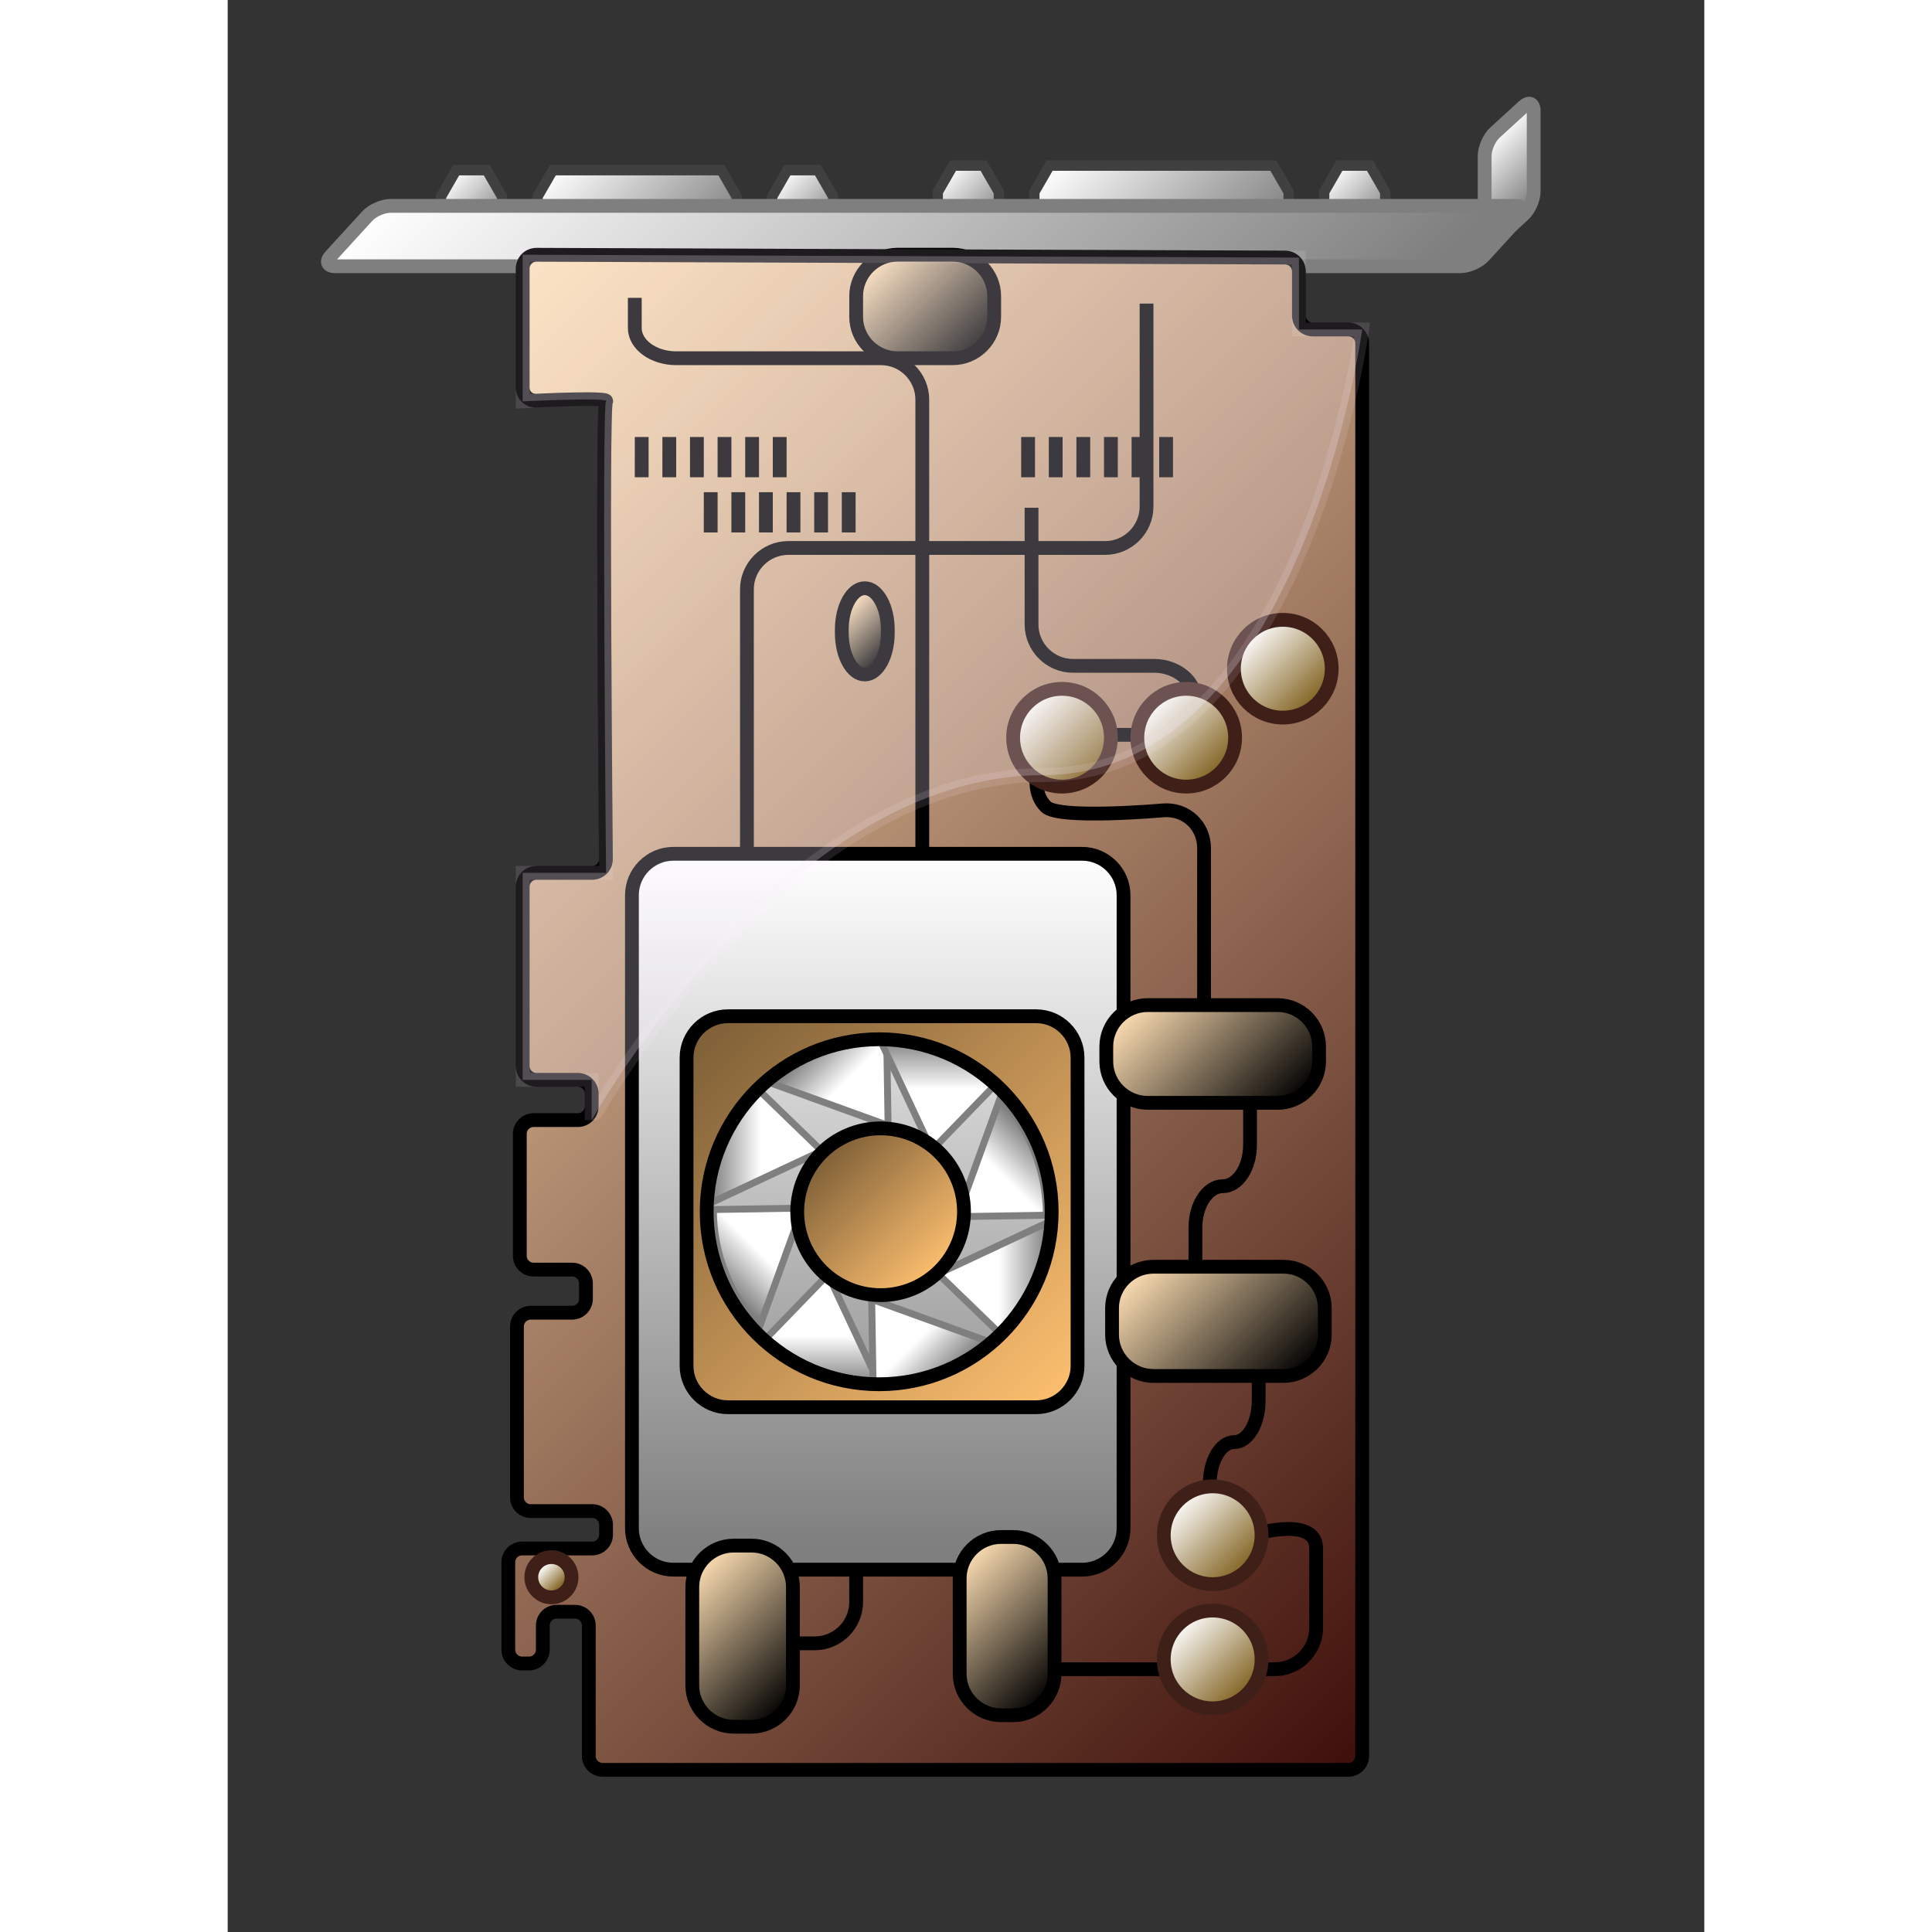 <?xml version="1.0" encoding="UTF-8" standalone="no"?>
<!DOCTYPE svg PUBLIC "-//W3C//DTD SVG 1.0//EN"
"http://www.w3.org/TR/2001/REC-SVG-20010904/DTD/svg10.dtd">
<!-- Created with Sodipodi ("http://www.sodipodi.com/") -->
<svg
   xmlns="http://www.w3.org/2000/svg"
   xmlns:xlink="http://www.w3.org/1999/xlink"
   version="1.0"
   x="0"
   y="0"
   width="60"
   height="60"
   viewBox="0 0 107 140"
   id="svg602"
   xml:space="preserve"><rect x="0" y="0" width="107" height="140" fill="#333333" stroke="none"/><defs
   id="defs920"><linearGradient
   x1="39.877"
   y1="13.014"
   x2="43.456"
   y2="16.593"
   id="XMLID_1_"
   gradientUnits="userSpaceOnUse"><stop
   style="stop-color:#ffffff;stop-opacity:1;"
   offset="0"
   id="stop605" /><stop
   style="stop-color:#7f7f7f;stop-opacity:1;"
   offset="1"
   id="stop606" /></linearGradient><linearGradient
   x1="15.878"
   y1="13.015"
   x2="19.456"
   y2="16.593"
   id="XMLID_2_"
   gradientUnits="userSpaceOnUse"><stop
   style="stop-color:#ffffff;stop-opacity:1;"
   offset="0"
   id="stop612" /><stop
   style="stop-color:#7f7f7f;stop-opacity:1;"
   offset="1"
   id="stop613" /></linearGradient><linearGradient
   x1="79.877"
   y1="12.683"
   x2="83.456"
   y2="16.262"
   id="XMLID_3_"
   gradientUnits="userSpaceOnUse"><stop
   style="stop-color:#ffffff;stop-opacity:1;"
   offset="0"
   id="stop619" /><stop
   style="stop-color:#7f7f7f;stop-opacity:1;"
   offset="1"
   id="stop620" /></linearGradient><linearGradient
   x1="51.878"
   y1="12.683"
   x2="55.457"
   y2="16.262"
   id="XMLID_4_"
   gradientUnits="userSpaceOnUse"><stop
   style="stop-color:#ffffff;stop-opacity:1;"
   offset="0"
   id="stop626" /><stop
   style="stop-color:#7f7f7f;stop-opacity:1;"
   offset="1"
   id="stop627" /></linearGradient><linearGradient
   x1="62.377"
   y1="9.182"
   x2="72.956"
   y2="19.761"
   id="XMLID_5_"
   gradientUnits="userSpaceOnUse"><stop
   style="stop-color:#ffffff;stop-opacity:1;"
   offset="0"
   id="stop633" /><stop
   style="stop-color:#7f7f7f;stop-opacity:1;"
   offset="1"
   id="stop634" /></linearGradient><linearGradient
   x1="25.377"
   y1="10.515"
   x2="33.957"
   y2="19.094"
   id="XMLID_6_"
   gradientUnits="userSpaceOnUse"><stop
   style="stop-color:#ffffff;stop-opacity:1;"
   offset="0"
   id="stop640" /><stop
   style="stop-color:#7f7f7f;stop-opacity:1;"
   offset="1"
   id="stop641" /></linearGradient><linearGradient
   x1="43.041"
   y1="83.536"
   x2="51.586"
   y2="92.081"
   id="XMLID_20_"
   gradientUnits="userSpaceOnUse"><stop
   style="stop-color:#7e5f37;stop-opacity:1;"
   offset="0"
   id="stop774" /><stop
   style="stop-color:#fdbf6f;stop-opacity:1;"
   offset="1"
   id="stop775" /></linearGradient></defs><path
   d="M 39.452 16.168 L 39.452 14.25 L 40.558 12.332 L 42.773 12.332 L 43.88 14.25 L 43.88 16.168 L 39.452 16.168 z "
   style="font-size:12;fill:url(#XMLID_1_);stroke:#404040;stroke-width:0.75;"
   id="path610" /><path
   d="M 15.452 16.168 L 15.452 14.25 L 16.559 12.332 L 18.774 12.332 L 19.881 14.25 L 19.881 16.168 L 15.452 16.168 z "
   style="font-size:12;fill:url(#XMLID_2_);stroke:#404040;stroke-width:0.75;"
   id="path617" /><path
   d="M 79.452 15.836 L 79.452 13.918 L 80.559 12 L 82.774 12 L 83.881 13.918 L 83.881 15.836 L 79.452 15.836 L 79.452 15.836 z "
   style="font-size:12;fill:url(#XMLID_3_);stroke:#404040;stroke-width:0.75;"
   id="path624" /><path
   d="M 51.452 15.836 L 51.452 13.918 L 52.559 12 L 54.774 12 L 55.881 13.918 L 55.881 15.836 L 51.452 15.836 L 51.452 15.836 z "
   style="font-size:12;fill:url(#XMLID_4_);stroke:#404040;stroke-width:0.75;"
   id="path631" /><path
   d="M 58.452 15.836 L 58.452 13.918 L 59.559 12 L 75.774 12 L 76.881 13.918 L 76.881 15.836 L 58.452 15.836 L 58.452 15.836 z "
   style="font-size:12;fill:url(#XMLID_5_);stroke:#404040;stroke-width:0.75;"
   id="path638" /><path
   d="M 22.452 16.168 L 22.452 14.25 L 23.559 12.332 L 35.774 12.332 L 36.881 14.25 L 36.881 16.168 L 22.452 16.168 z "
   style="font-size:12;fill:url(#XMLID_6_);stroke:#404040;stroke-width:0.75;"
   id="path645" /><g
   style="font-size:12;stroke:#000000;"
   id="g648"><linearGradient
   x1="90.857"
   y1="10.581"
   x2="94.863"
   y2="14.587"
   id="XMLID_7_"
   gradientUnits="userSpaceOnUse"><stop
   style="stop-color:#ffffff;stop-opacity:1;"
   offset="0"
   id="stop650" /><stop
   style="stop-color:#7f7f7f;stop-opacity:1;"
   offset="0.966"
   id="stop651" /></linearGradient><path
   d="M 91.822 9.616 C 91.416 9.987 91.084 10.741 91.084 11.291 L 91.084 17.125 C 91.084 17.675 91.416 17.821 91.822 17.45 L 93.898 15.552 C 94.304 15.181 94.636 14.427 94.636 13.877 L 94.636 8.042 C 94.636 7.492 94.304 7.346 93.898 7.717 L 91.822 9.616 z "
   style="fill:url(#XMLID_7_);stroke:none;"
   id="path655" /><path
   d="M 91.822 9.616 C 91.416 9.987 91.084 10.741 91.084 11.291 L 91.084 17.125 C 91.084 17.675 91.416 17.821 91.822 17.45 L 93.898 15.552 C 94.304 15.181 94.636 14.427 94.636 13.877 L 94.636 8.042 C 94.636 7.492 94.304 7.346 93.898 7.717 L 91.822 9.616 z "
   style="fill:none;stroke:#7f7f7f;"
   id="path656" /></g><g
   style="font-size:12;stroke:#000000;"
   id="g659"><linearGradient
   x1="29.616"
   y1="-3.842"
   x2="71.511"
   y2="38.052"
   id="XMLID_8_"
   gradientUnits="userSpaceOnUse"><stop
   style="stop-color:#ffffff;stop-opacity:1;"
   offset="0"
   id="stop661" /><stop
   style="stop-color:#7f7f7f;stop-opacity:1;"
   offset="0.966"
   id="stop662" /></linearGradient><path
   d="M 91.009 18.554 C 90.638 18.96 89.884 19.292 89.334 19.292 L 7.792 19.292 C 7.242 19.292 7.096 18.96 7.467 18.554 L 10.117 15.656 C 10.488 15.25 11.242 14.918 11.792 14.918 L 93.334 14.918 C 93.884 14.918 94.03 15.25 93.659 15.656 L 91.009 18.554 z "
   style="fill:url(#XMLID_8_);stroke:none;"
   id="path666" /><path
   d="M 91.009 18.554 C 90.638 18.96 89.884 19.292 89.334 19.292 L 7.792 19.292 C 7.242 19.292 7.096 18.96 7.467 18.554 L 10.117 15.656 C 10.488 15.25 11.242 14.918 11.792 14.918 L 93.334 14.918 C 93.884 14.918 94.03 15.25 93.659 15.656 L 91.009 18.554 z "
   style="fill:none;stroke:#7f7f7f;"
   id="path667" /></g><g
   style="font-size:12;stroke:#000000;"
   id="g670"><linearGradient
   x1="9.637"
   y1="31.197"
   x2="93.95"
   y2="115.51"
   id="XMLID_9_"
   gradientUnits="userSpaceOnUse"><stop
   style="stop-color:#fedfb3;stop-opacity:1;"
   offset="0"
   id="stop672" /><stop
   style="stop-color:#3f100b;stop-opacity:1;"
   offset="1"
   id="stop673" /></linearGradient><path
   d="M 22.375 18.462 C 21.825 18.46 21.375 18.908 21.375 19.458 L 21.375 28.083 C 21.375 28.633 21.824 29.061 22.374 29.034 C 22.374 29.034 27.729 28.771 27.417 29.083 C 27.105 29.395 27.408 62.25 27.408 62.25 C 27.413 62.8 26.967 63.25 26.417 63.25 L 22.375 63.25 C 21.825 63.25 21.375 63.7 21.375 64.25 L 21.375 77.25 C 21.375 77.8 21.825 78.25 22.375 78.25 L 25.375 78.25 C 25.925 78.25 26.375 78.7 26.375 79.25 L 26.375 80.167 C 26.375 80.717 25.925 81.167 25.375 81.167 L 22.167 81.167 C 21.617 81.167 21.167 81.617 21.167 82.167 L 21.167 91 C 21.167 91.55 21.617 92 22.167 92 L 24.959 92 C 25.509 92 25.959 92.45 25.959 93 L 25.959 94.125 C 25.959 94.675 25.509 95.125 24.959 95.125 L 21.959 95.125 C 21.409 95.125 20.959 95.575 20.959 96.125 L 20.959 108.5 C 20.959 109.05 21.409 109.5 21.959 109.5 L 26.417 109.5 C 26.967 109.5 27.417 109.95 27.417 110.5 L 27.417 111.208 C 27.417 111.758 26.967 112.208 26.417 112.208 L 21.334 112.208 C 20.784 112.208 20.334 112.658 20.334 113.208 L 20.334 119.542 C 20.334 120.092 20.784 120.542 21.334 120.542 L 21.834 120.542 C 22.384 120.542 22.834 120.092 22.834 119.542 L 22.834 117.792 C 22.834 117.242 23.284 116.792 23.834 116.792 L 25.167 116.792 C 25.717 116.792 26.167 117.242 26.167 117.792 L 26.167 127.25 C 26.167 127.8 26.617 128.25 27.167 128.25 L 81.209 128.25 C 81.759 128.25 82.209 127.8 82.209 127.25 L 82.209 24.875 C 82.209 24.325 81.759 23.875 81.209 23.875 L 78.625 23.875 C 78.075 23.875 77.625 23.425 77.625 22.875 L 77.625 19.667 C 77.625 19.117 77.175 18.666 76.625 18.663 L 22.375 18.462 z "
   style="fill:url(#XMLID_9_);stroke:none;"
   id="path677" /><path
   d="M 22.375 18.462 C 21.825 18.46 21.375 18.908 21.375 19.458 L 21.375 28.083 C 21.375 28.633 21.824 29.061 22.374 29.034 C 22.374 29.034 27.729 28.771 27.417 29.083 C 27.105 29.395 27.408 62.25 27.408 62.25 C 27.413 62.8 26.967 63.25 26.417 63.25 L 22.375 63.25 C 21.825 63.25 21.375 63.7 21.375 64.25 L 21.375 77.25 C 21.375 77.8 21.825 78.25 22.375 78.25 L 25.375 78.25 C 25.925 78.25 26.375 78.7 26.375 79.25 L 26.375 80.167 C 26.375 80.717 25.925 81.167 25.375 81.167 L 22.167 81.167 C 21.617 81.167 21.167 81.617 21.167 82.167 L 21.167 91 C 21.167 91.55 21.617 92 22.167 92 L 24.959 92 C 25.509 92 25.959 92.45 25.959 93 L 25.959 94.125 C 25.959 94.675 25.509 95.125 24.959 95.125 L 21.959 95.125 C 21.409 95.125 20.959 95.575 20.959 96.125 L 20.959 108.5 C 20.959 109.05 21.409 109.5 21.959 109.5 L 26.417 109.5 C 26.967 109.5 27.417 109.95 27.417 110.5 L 27.417 111.208 C 27.417 111.758 26.967 112.208 26.417 112.208 L 21.334 112.208 C 20.784 112.208 20.334 112.658 20.334 113.208 L 20.334 119.542 C 20.334 120.092 20.784 120.542 21.334 120.542 L 21.834 120.542 C 22.384 120.542 22.834 120.092 22.834 119.542 L 22.834 117.792 C 22.834 117.242 23.284 116.792 23.834 116.792 L 25.167 116.792 C 25.717 116.792 26.167 117.242 26.167 117.792 L 26.167 127.25 C 26.167 127.8 26.617 128.25 27.167 128.25 L 81.209 128.25 C 81.759 128.25 82.209 127.8 82.209 127.25 L 82.209 24.875 C 82.209 24.325 81.759 23.875 81.209 23.875 L 78.625 23.875 C 78.075 23.875 77.625 23.425 77.625 22.875 L 77.625 19.667 C 77.625 19.117 77.175 18.666 76.625 18.663 L 22.375 18.462 z "
   style="fill:none;"
   id="path678" /></g><g
   style="font-size:12;stroke:#000000;"
   id="g682"><path
   d="M 29.5 21.583 C 29.5 21.583 29.5 22.567 29.5 23.771 C 29.5 24.975 30.85 25.959 32.5 25.959 L 47.333 25.959 C 48.983 25.959 50.333 27.309 50.333 28.959 L 50.333 66.167 "
   style="fill:none;"
   id="path683" /></g><g
   style="font-size:12;stroke:#000000;"
   id="g686"><path
   d="M 66.583 22 L 66.583 36.708 C 66.583 38.358 65.233 39.708 63.583 39.708 L 40.625 39.708 C 38.975 39.708 37.625 41.058 37.625 42.708 L 37.625 64.5 "
   style="fill:none;"
   id="path687" /></g><g
   style="font-size:12;stroke:#000000;"
   id="g690"><path
   d="M 58.25 36.792 L 58.25 45.25 C 58.25 46.9 59.6 48.25 61.25 48.25 L 67.125 48.25 C 68.775 48.25 70.125 49.375 70.125 50.75 C 70.125 52.125 68.775 53.25 67.125 53.25 L 62.292 53.25 C 60.642 53.25 59.003 54.568 58.648 56.18 C 58.648 56.18 58.354 57.521 59.292 58.458 C 60.23 59.395 67.762 58.724 67.762 58.724 C 69.406 58.578 70.75 59.808 70.75 61.458 L 70.75 74.208 C 70.75 75.858 71.5 77.208 72.416 77.208 C 73.333 77.208 74.083 78.558 74.083 80.208 L 74.083 82.958 C 74.083 84.608 73.192 85.958 72.104 85.958 C 71.016 85.958 70.125 87.308 70.125 88.958 L 70.125 91.917 C 70.125 93.567 71.156 94.917 72.416 94.917 C 73.677 94.917 74.708 96.267 74.708 97.917 L 74.708 101.5 C 74.708 103.15 73.911 104.5 72.937 104.5 C 71.963 104.5 71.166 105.85 71.166 107.5 L 71.166 109.208 C 71.166 110.858 72.45 111.792 74.02 111.282 C 74.02 111.282 78.874 109.708 78.874 112.208 C 78.874 114.708 78.874 117.958 78.874 117.958 C 78.874 119.608 77.524 120.958 75.874 120.958 L 74.791 120.958 C 73.141 120.958 70.441 120.958 68.791 120.958 L 63.124 120.958 C 61.474 120.958 59.561 120.958 58.874 120.958 C 58.187 120.958 57.624 119.608 57.624 117.958 L 57.624 108.25 "
   style="fill:none;"
   id="path691" /></g><g
   style="font-size:12;stroke:#000000;"
   id="g694"><path
   d="M 37.208 119.083 L 42.541 119.083 C 44.191 119.083 45.541 117.733 45.541 116.083 L 45.541 108.667 "
   style="fill:none;"
   id="path695" /></g><g
   style="font-size:12;stroke:#000000;"
   id="g696"><linearGradient
   x1="47.104"
   y1="61.87"
   x2="47.104"
   y2="113.745"
   id="XMLID_10_"
   gradientUnits="userSpaceOnUse"><stop
   style="stop-color:#ffffff;stop-opacity:1;"
   offset="0"
   id="stop698" /><stop
   style="stop-color:#7f7f7f;stop-opacity:1;"
   offset="0.966"
   id="stop699" /></linearGradient><path
   d="M 64.917 110.744 C 64.917 112.394 63.567 113.744 61.917 113.744 L 32.292 113.744 C 30.642 113.744 29.292 112.394 29.292 110.744 L 29.292 64.87 C 29.292 63.22 30.642 61.87 32.292 61.87 L 61.917 61.87 C 63.567 61.87 64.917 63.22 64.917 64.87 L 64.917 110.744 z "
   style="fill:url(#XMLID_10_);stroke:none;"
   id="path703" /><path
   d="M 64.917 110.744 C 64.917 112.394 63.567 113.744 61.917 113.744 L 32.292 113.744 C 30.642 113.744 29.292 112.394 29.292 110.744 L 29.292 64.87 C 29.292 63.22 30.642 61.87 32.292 61.87 L 61.917 61.87 C 63.567 61.87 64.917 63.22 64.917 64.87 L 64.917 110.744 z "
   style="fill:none;"
   id="path704" /></g><g
   style="font-size:12;stroke:#000000;"
   id="Blades"><linearGradient
   x1="48.069"
   y1="81.344"
   x2="42.205"
   y2="75.479"
   id="XMLID_11_"
   gradientUnits="userSpaceOnUse"><stop
   style="stop-color:#ffffff;stop-opacity:1;"
   offset="0.534"
   id="stop707" /><stop
   style="stop-color:#7f7f7f;stop-opacity:1;"
   offset="0.966"
   id="stop708" /></linearGradient><path
   d="M 39.242 78.441 C 41.473 76.367 44.465 75.099 47.75 75.099 L 47.855 81.557 L 39.242 78.441 z "
   style="fill:url(#XMLID_11_);stroke:#7f7f7f;stroke-width:0.5;"
   id="path712" /><linearGradient
   x1="33.35"
   y1="76.812"
   x2="27.486"
   y2="70.948"
   id="XMLID_12_"
   gradientUnits="userSpaceOnUse"
   gradientTransform="matrix(0.707,-0.707,0.707,0.707,-34.853,52.366)"><stop
   style="stop-color:#ffffff;stop-opacity:1;"
   offset="0.534"
   id="stop714" /><stop
   style="stop-color:#7f7f7f;stop-opacity:1;"
   offset="0.966"
   id="stop715" /></linearGradient><path
   d="M 34.75 87.287 C 34.861 84.242 36.079 81.23 38.403 78.908 L 43.044 83.4 L 34.75 87.287 z "
   style="fill:url(#XMLID_12_);stroke:#7f7f7f;stroke-width:0.5;"
   id="path719" /><linearGradient
   x1="30.479"
   y1="85.185"
   x2="24.615"
   y2="79.32"
   id="XMLID_13_"
   gradientUnits="userSpaceOnUse"
   gradientTransform="matrix(0,-1,1,0,-43.745,117.809)"><stop
   style="stop-color:#ffffff;stop-opacity:1;"
   offset="0.534"
   id="stop721" /><stop
   style="stop-color:#7f7f7f;stop-opacity:1;"
   offset="0.966"
   id="stop722" /></linearGradient><path
   d="M 38.537 96.156 C 36.463 93.925 35.195 90.933 35.195 87.648 L 41.653 87.543 L 38.537 96.156 z "
   style="fill:url(#XMLID_13_);stroke:#7f7f7f;stroke-width:0.5;"
   id="path726" /><linearGradient
   x1="18.197"
   y1="67.09"
   x2="12.333"
   y2="61.225"
   id="XMLID_14_"
   gradientUnits="userSpaceOnUse"
   gradientTransform="matrix(-0.707,-0.707,0.707,-0.707,8.621,152.661)"><stop
   style="stop-color:#ffffff;stop-opacity:1;"
   offset="0.534"
   id="stop728" /><stop
   style="stop-color:#7f7f7f;stop-opacity:1;"
   offset="0.966"
   id="stop729" /></linearGradient><path
   d="M 47.383 100.649 C 44.338 100.538 41.326 99.319 39.004 96.996 L 43.496 92.355 L 47.383 100.649 z "
   style="fill:url(#XMLID_14_);stroke:#7f7f7f;stroke-width:0.5;"
   id="path733" /><linearGradient
   x1="44.153"
   y1="43.386"
   x2="38.288"
   y2="37.521"
   id="XMLID_15_"
   gradientUnits="userSpaceOnUse"
   gradientTransform="matrix(-1,0,0,-1,90.606,137.749)"><stop
   style="stop-color:#ffffff;stop-opacity:1;"
   offset="0.534"
   id="stop735" /><stop
   style="stop-color:#7f7f7f;stop-opacity:1;"
   offset="0.966"
   id="stop736" /></linearGradient><path
   d="M 55.28 97.266 C 53.049 99.34 50.056 100.608 46.771 100.608 L 46.666 94.15 L 55.28 97.266 z "
   style="fill:url(#XMLID_15_);stroke:#7f7f7f;stroke-width:0.5;"
   id="path740" /><linearGradient
   x1="57.423"
   y1="47.202"
   x2="51.558"
   y2="41.337"
   id="XMLID_16_"
   gradientUnits="userSpaceOnUse"
   gradientTransform="matrix(-0.707,0.707,-0.707,-0.707,125.458,85.382)"><stop
   style="stop-color:#ffffff;stop-opacity:1;"
   offset="0.534"
   id="stop742" /><stop
   style="stop-color:#7f7f7f;stop-opacity:1;"
   offset="0.966"
   id="stop743" /></linearGradient><path
   d="M 59.772 88.42 C 59.661 91.465 58.444 94.477 56.12 96.799 L 51.478 92.307 L 59.772 88.42 z "
   style="fill:url(#XMLID_16_);stroke:#7f7f7f;stroke-width:0.5;"
   id="path747" /><linearGradient
   x1="68.438"
   y1="81.267"
   x2="62.573"
   y2="75.402"
   id="XMLID_17_"
   gradientUnits="userSpaceOnUse"
   gradientTransform="matrix(0,1,-1,0,134.35,19.94)"><stop
   style="stop-color:#ffffff;stop-opacity:1;"
   offset="0.534"
   id="stop749" /><stop
   style="stop-color:#7f7f7f;stop-opacity:1;"
   offset="0.966"
   id="stop750" /></linearGradient><path
   d="M 55.985 79.551 C 58.059 81.782 59.327 84.774 59.327 88.059 L 52.869 88.164 L 55.985 79.551 z "
   style="fill:url(#XMLID_17_);stroke:#7f7f7f;stroke-width:0.5;"
   id="path754" /><linearGradient
   x1="47.808"
   y1="91.16"
   x2="41.943"
   y2="85.295"
   id="XMLID_18_"
   gradientUnits="userSpaceOnUse"
   gradientTransform="matrix(0.707,0.707,-0.707,0.707,81.984,-14.912)"><stop
   style="stop-color:#ffffff;stop-opacity:1;"
   offset="0.534"
   id="stop756" /><stop
   style="stop-color:#7f7f7f;stop-opacity:1;"
   offset="0.966"
   id="stop757" /></linearGradient><path
   d="M 47.139 75.058 C 50.184 75.169 53.196 76.388 55.519 78.711 L 51.026 83.352 L 47.139 75.058 z "
   style="fill:url(#XMLID_18_);stroke:#7f7f7f;stroke-width:0.5;"
   id="path761" /></g><g
   style="font-size:12;stroke:#000000;"
   id="g764"><linearGradient
   x1="34.131"
   y1="74.522"
   x2="60.702"
   y2="101.093"
   id="XMLID_19_"
   gradientUnits="userSpaceOnUse"><stop
   style="stop-color:#7e5f37;stop-opacity:1;"
   offset="0"
   id="stop766" /><stop
   style="stop-color:#fdbf6f;stop-opacity:1;"
   offset="1"
   id="stop767" /></linearGradient><path
   d="M 61.583 98.974 C 61.583 100.624 60.233 101.974 58.583 101.974 L 36.25 101.974 C 34.6 101.974 33.25 100.624 33.25 98.974 L 33.25 76.641 C 33.25 74.991 34.6 73.641 36.25 73.641 L 58.583 73.641 C 60.233 73.641 61.583 74.991 61.583 76.641 L 61.583 98.974 z M 59.708 87.808 C 59.708 80.905 54.111 75.308 47.208 75.308 C 40.305 75.308 34.708 80.905 34.708 87.808 C 34.708 94.711 40.305 100.308 47.208 100.308 C 54.111 100.308 59.708 94.711 59.708 87.808 z "
   style="fill:url(#XMLID_19_);stroke:none;"
   id="path771" /><path
   d="M 61.583 98.974 C 61.583 100.624 60.233 101.974 58.583 101.974 L 36.25 101.974 C 34.6 101.974 33.25 100.624 33.25 98.974 L 33.25 76.641 C 33.25 74.991 34.6 73.641 36.25 73.641 L 58.583 73.641 C 60.233 73.641 61.583 74.991 61.583 76.641 L 61.583 98.974 z M 59.708 87.808 C 59.708 80.905 54.111 75.308 47.208 75.308 C 40.305 75.308 34.708 80.905 34.708 87.808 C 34.708 94.711 40.305 100.308 47.208 100.308 C 54.111 100.308 59.708 94.711 59.708 87.808 z "
   style="fill:none;"
   id="path772" /></g><path
   d="M 53.354 87.808 C 53.354 84.471 50.649 81.766 47.312 81.766 C 43.975 81.766 41.27 84.471 41.27 87.808 C 41.27 91.145 43.975 93.85 47.312 93.85 C 50.649 93.85 53.354 91.145 53.354 87.808 z "
   style="font-size:12;fill:url(#XMLID_20_);stroke:#000000;"
   id="path779" /><g
   style="font-size:12;stroke:#000000;"
   id="g782"><g
   id="g783"><g
   id="g784"><linearGradient
   x1="41.536"
   y1="122.786"
   x2="33.09"
   y2="114.34"
   id="XMLID_21_"
   gradientUnits="userSpaceOnUse"><stop
   style="stop-color:#000000;stop-opacity:1;"
   offset="0"
   id="stop786" /><stop
   style="stop-color:#fedfb3;stop-opacity:1;"
   offset="1"
   id="stop787" /></linearGradient><path
   d="M 40.958 122.125 C 40.958 123.775 39.608 125.125 37.958 125.125 L 36.666 125.125 C 35.016 125.125 33.666 123.775 33.666 122.125 L 33.666 115 C 33.666 113.35 35.016 112 36.666 112 L 37.958 112 C 39.608 112 40.958 113.35 40.958 115 L 40.958 122.125 z "
   style="fill:url(#XMLID_21_);stroke:none;"
   id="path791" /><path
   d="M 40.958 122.125 C 40.958 123.775 39.608 125.125 37.958 125.125 L 36.666 125.125 C 35.016 125.125 33.666 123.775 33.666 122.125 L 33.666 115 C 33.666 113.35 35.016 112 36.666 112 L 37.958 112 C 39.608 112 40.958 113.35 40.958 115 L 40.958 122.125 z "
   style="fill:none;"
   id="path792" /></g><g
   id="g793"><linearGradient
   x1="60.546"
   y1="121.9"
   x2="52.413"
   y2="113.767"
   id="XMLID_22_"
   gradientUnits="userSpaceOnUse"><stop
   style="stop-color:#000000;stop-opacity:1;"
   offset="0"
   id="stop795" /><stop
   style="stop-color:#fedfb3;stop-opacity:1;"
   offset="1"
   id="stop796" /></linearGradient><path
   d="M 59.917 121.292 C 59.917 122.942 58.567 124.292 56.917 124.292 L 56.042 124.292 C 54.392 124.292 53.042 122.942 53.042 121.292 L 53.042 114.375 C 53.042 112.725 54.392 111.375 56.042 111.375 L 56.917 111.375 C 58.567 111.375 59.917 112.725 59.917 114.375 L 59.917 121.292 z "
   style="fill:url(#XMLID_22_);stroke:none;"
   id="path800" /><path
   d="M 59.917 121.292 C 59.917 122.942 58.567 124.292 56.917 124.292 L 56.042 124.292 C 54.392 124.292 53.042 122.942 53.042 121.292 L 53.042 114.375 C 53.042 112.725 54.392 111.375 56.042 111.375 L 56.917 111.375 C 58.567 111.375 59.917 112.725 59.917 114.375 L 59.917 121.292 z "
   style="fill:none;"
   id="path801" /></g><g
   id="g802"><linearGradient
   x1="76.744"
   y1="100.702"
   x2="66.84"
   y2="90.799"
   id="XMLID_23_"
   gradientUnits="userSpaceOnUse"><stop
   style="stop-color:#000000;stop-opacity:1;"
   offset="0"
   id="stop804" /><stop
   style="stop-color:#fedfb3;stop-opacity:1;"
   offset="1"
   id="stop805" /></linearGradient><path
   d="M 64.083 96.708 C 64.083 98.358 65.433 99.708 67.083 99.708 L 76.5 99.708 C 78.15 99.708 79.5 98.358 79.5 96.708 L 79.5 94.792 C 79.5 93.142 78.15 91.792 76.5 91.792 L 67.083 91.792 C 65.433 91.792 64.083 93.142 64.083 94.792 L 64.083 96.708 z "
   style="fill:url(#XMLID_23_);stroke:none;"
   id="path809" /><path
   d="M 64.083 96.708 C 64.083 98.358 65.433 99.708 67.083 99.708 L 76.5 99.708 C 78.15 99.708 79.5 98.358 79.5 96.708 L 79.5 94.792 C 79.5 93.142 78.15 91.792 76.5 91.792 L 67.083 91.792 C 65.433 91.792 64.083 93.142 64.083 94.792 L 64.083 96.708 z "
   style="fill:none;"
   id="path810" /></g><g
   id="g811"><linearGradient
   x1="76.119"
   y1="81.119"
   x2="66.632"
   y2="71.632"
   id="XMLID_24_"
   gradientUnits="userSpaceOnUse"><stop
   style="stop-color:#000000;stop-opacity:1;"
   offset="0"
   id="stop813" /><stop
   style="stop-color:#fedfb3;stop-opacity:1;"
   offset="1"
   id="stop814" /></linearGradient><path
   d="M 63.667 76.917 C 63.667 78.567 65.017 79.917 66.667 79.917 L 76.083 79.917 C 77.733 79.917 79.083 78.567 79.083 76.917 L 79.083 75.833 C 79.083 74.183 77.733 72.833 76.083 72.833 L 66.667 72.833 C 65.017 72.833 63.667 74.183 63.667 75.833 L 63.667 76.917 z "
   style="fill:url(#XMLID_24_);stroke:none;"
   id="path818" /><path
   d="M 63.667 76.917 C 63.667 78.567 65.017 79.917 66.667 79.917 L 76.083 79.917 C 77.733 79.917 79.083 78.567 79.083 76.917 L 79.083 75.833 C 79.083 74.183 77.733 72.833 76.083 72.833 L 66.667 72.833 C 65.017 72.833 63.667 74.183 63.667 75.833 L 63.667 76.917 z "
   style="fill:none;"
   id="path819" /></g><g
   id="g820"><linearGradient
   x1="47.729"
   y1="47.313"
   x2="44.604"
   y2="44.188"
   id="XMLID_25_"
   gradientUnits="userSpaceOnUse"><stop
   style="stop-color:#000000;stop-opacity:1;"
   offset="0"
   id="stop822" /><stop
   style="stop-color:#fedfb3;stop-opacity:1;"
   offset="1"
   id="stop823" /></linearGradient><path
   d="M 47.833 45.875 C 47.833 47.525 47.083 48.875 46.166 48.875 C 45.25 48.875 44.5 47.525 44.5 45.875 L 44.5 45.625 C 44.5 43.975 45.25 42.625 46.166 42.625 C 47.083 42.625 47.833 43.975 47.833 45.625 L 47.833 45.875 z "
   style="fill:url(#XMLID_25_);stroke:none;"
   id="path827" /><path
   d="M 47.833 45.875 C 47.833 47.525 47.083 48.875 46.166 48.875 C 45.25 48.875 44.5 47.525 44.5 45.875 L 44.5 45.625 C 44.5 43.975 45.25 42.625 46.166 42.625 C 47.083 42.625 47.833 43.975 47.833 45.625 L 47.833 45.875 z "
   style="fill:none;"
   id="path828" /></g><g
   id="g829"><linearGradient
   x1="54.036"
   y1="25.703"
   x2="47.048"
   y2="18.715"
   id="XMLID_26_"
   gradientUnits="userSpaceOnUse"><stop
   style="stop-color:#000000;stop-opacity:1;"
   offset="0"
   id="stop831" /><stop
   style="stop-color:#fedfb3;stop-opacity:1;"
   offset="1"
   id="stop832" /></linearGradient><path
   d="M 55.542 21.458 C 55.542 19.808 54.192 18.458 52.542 18.458 L 48.541 18.458 C 46.892 18.458 45.541 19.808 45.541 21.458 L 45.541 22.958 C 45.541 24.608 46.891 25.958 48.541 25.958 L 52.542 25.958 C 54.192 25.958 55.542 24.608 55.542 22.958 L 55.542 21.458 z "
   style="fill:url(#XMLID_26_);stroke:none;"
   id="path836" /><path
   d="M 55.542 21.458 C 55.542 19.808 54.192 18.458 52.542 18.458 L 48.541 18.458 C 46.892 18.458 45.541 19.808 45.541 21.458 L 45.541 22.958 C 45.541 24.608 46.891 25.958 48.541 25.958 L 52.542 25.958 C 54.192 25.958 55.542 24.608 55.542 22.958 L 55.542 21.458 z "
   style="fill:none;"
   id="path837" /></g></g></g><g
   style="font-size:12;stroke:#000000;"
   id="g840"><g
   id="g841"><linearGradient
   x1="57.954"
   y1="50.954"
   x2="62.963"
   y2="55.963"
   id="XMLID_27_"
   gradientUnits="userSpaceOnUse"><stop
   style="stop-color:#ffffff;stop-opacity:1;"
   offset="0"
   id="stop843" /><stop
   style="stop-color:#7f5f1c;stop-opacity:1;"
   offset="1"
   id="stop844" /></linearGradient><path
   d="M 64 53.458 C 64 51.502 62.414 49.916 60.458 49.916 C 58.502 49.916 56.916 51.502 56.916 53.458 C 56.916 55.414 58.502 57 60.458 57 C 62.414 57 64 55.414 64 53.458 z "
   style="fill:url(#XMLID_27_);stroke:#3f2018;"
   id="path848" /><linearGradient
   x1="66.954"
   y1="50.954"
   x2="71.963"
   y2="55.963"
   id="XMLID_28_"
   gradientUnits="userSpaceOnUse"><stop
   style="stop-color:#ffffff;stop-opacity:1;"
   offset="0"
   id="stop850" /><stop
   style="stop-color:#7f5f1c;stop-opacity:1;"
   offset="1"
   id="stop851" /></linearGradient><path
   d="M 73 53.458 C 73 51.502 71.414 49.916 69.458 49.916 C 67.502 49.916 65.916 51.502 65.916 53.458 C 65.916 55.414 67.502 57 69.458 57 C 71.414 57 73 55.414 73 53.458 z "
   style="fill:url(#XMLID_28_);stroke:#3f2018;"
   id="path855" /><linearGradient
   x1="73.954"
   y1="45.955"
   x2="78.963"
   y2="50.963"
   id="XMLID_29_"
   gradientUnits="userSpaceOnUse"><stop
   style="stop-color:#ffffff;stop-opacity:1;"
   offset="0"
   id="stop857" /><stop
   style="stop-color:#7f5f1c;stop-opacity:1;"
   offset="1"
   id="stop858" /></linearGradient><path
   d="M 80 48.458 C 80 46.502 78.414 44.916 76.458 44.916 C 74.502 44.916 72.916 46.502 72.916 48.458 C 72.916 50.414 74.502 52 76.458 52 C 78.414 52 80 50.414 80 48.458 z "
   style="fill:url(#XMLID_29_);stroke:#3f2018;"
   id="path862" /><linearGradient
   x1="68.87"
   y1="108.746"
   x2="73.879"
   y2="113.755"
   id="XMLID_30_"
   gradientUnits="userSpaceOnUse"><stop
   style="stop-color:#ffffff;stop-opacity:1;"
   offset="0"
   id="stop864" /><stop
   style="stop-color:#7f5f1c;stop-opacity:1;"
   offset="1"
   id="stop865" /></linearGradient><path
   d="M 71.374 114.792 C 73.33 114.792 74.916 113.206 74.916 111.25 C 74.916 109.294 73.33 107.708 71.374 107.708 C 69.418 107.708 67.832 109.294 67.832 111.25 C 67.832 113.206 69.418 114.792 71.374 114.792 z "
   style="fill:url(#XMLID_30_);stroke:#3f2018;"
   id="path869" /><linearGradient
   x1="68.87"
   y1="117.745"
   x2="73.879"
   y2="122.754"
   id="XMLID_31_"
   gradientUnits="userSpaceOnUse"><stop
   style="stop-color:#ffffff;stop-opacity:1;"
   offset="0"
   id="stop871" /><stop
   style="stop-color:#7f5f1c;stop-opacity:1;"
   offset="1"
   id="stop872" /></linearGradient><path
   d="M 71.374 123.791 C 73.33 123.791 74.916 122.205 74.916 120.25 C 74.916 118.293 73.33 116.707 71.374 116.707 C 69.418 116.707 67.832 118.293 67.832 120.25 C 67.832 122.205 69.418 123.791 71.374 123.791 z "
   style="fill:url(#XMLID_31_);stroke:#3f2018;"
   id="path876" /><linearGradient
   x1="22.729"
   y1="113.563"
   x2="24.188"
   y2="115.022"
   id="XMLID_32_"
   gradientUnits="userSpaceOnUse"><stop
   style="stop-color:#ffffff;stop-opacity:1;"
   offset="0"
   id="stop878" /><stop
   style="stop-color:#7f5f1c;stop-opacity:1;"
   offset="1"
   id="stop879" /></linearGradient><path
   d="M 24.917 114.292 C 24.917 113.486 24.264 112.834 23.459 112.834 C 22.654 112.834 22 113.486 22 114.292 C 22 115.098 22.653 115.75 23.458 115.75 C 24.263 115.75 24.917 115.098 24.917 114.292 z "
   style="fill:url(#XMLID_32_);stroke:#3f2018;"
   id="path883" /></g></g><g
   style="font-size:12;stroke:#000000;"
   id="g886"><g
   id="g887"><path
   d="M 40 31.667 L 40 34.584 "
   style="fill:none;"
   id="path888" /><path
   d="M 30 31.667 L 30 34.584 "
   style="fill:none;"
   id="path889" /><path
   d="M 38 31.667 L 38 34.584 "
   style="fill:none;"
   id="path890" /><path
   d="M 32 31.667 L 32 34.584 "
   style="fill:none;"
   id="path891" /><path
   d="M 36 31.667 L 36 34.584 "
   style="fill:none;"
   id="path892" /><path
   d="M 34 31.667 L 34 34.584 "
   style="fill:none;"
   id="path893" /><path
   d="M 45 35.667 L 45 38.584 "
   style="fill:none;"
   id="path894" /><path
   d="M 35 35.667 L 35 38.584 "
   style="fill:none;"
   id="path895" /><path
   d="M 43 35.667 L 43 38.584 "
   style="fill:none;"
   id="path896" /><path
   d="M 37 35.667 L 37 38.584 "
   style="fill:none;"
   id="path897" /><path
   d="M 41 35.667 L 41 38.584 "
   style="fill:none;"
   id="path898" /><path
   d="M 39 35.667 L 39 38.584 "
   style="fill:none;"
   id="path899" /><path
   d="M 68 31.667 L 68 34.584 "
   style="fill:none;"
   id="path900" /><path
   d="M 58 31.667 L 58 34.584 "
   style="fill:none;"
   id="path901" /><path
   d="M 66 31.667 L 66 34.584 "
   style="fill:none;"
   id="path902" /><path
   d="M 60 31.667 L 60 34.584 "
   style="fill:none;"
   id="path903" /><path
   d="M 64 31.667 L 64 34.584 "
   style="fill:none;"
   id="path904" /><path
   d="M 62 31.667 L 62 34.584 "
   style="fill:none;"
   id="path905" /></g></g><g
   transform="translate(-1.639128e-6,0)"
   style="font-size:12;fill:#f8f2fc;fill-opacity:0.131;stroke:#f8f2fc;stroke-opacity:0.061;"
   id="g916"><path
   d="M 59.084 56.167 C 77.834 56.167 82.209 23.875 82.209 23.875 L 77.625 23.875 L 77.625 18.667 L 21.375 18.459 L 21.375 29.084 C 21.375 29.084 27.729 28.771 27.417 29.084 C 27.105 29.397 27.417 63.251 27.417 63.251 L 21.375 63.251 L 21.375 78.251 L 26.375 78.251 L 26.375 81.168 C 26.375 81.167 40.333 56.167 59.084 56.167 z "
   id="path917" /><path
   d="M 59.084 56.167 C 77.834 56.167 82.209 23.875 82.209 23.875 L 77.625 23.875 L 77.625 18.667 L 21.375 18.459 L 21.375 29.084 C 21.375 29.084 27.729 28.771 27.417 29.084 C 27.105 29.397 27.417 63.251 27.417 63.251 L 21.375 63.251 L 21.375 78.251 L 26.375 78.251 L 26.375 81.168 C 26.375 81.167 40.333 56.167 59.084 56.167 z "
   id="path918" /></g></svg>
